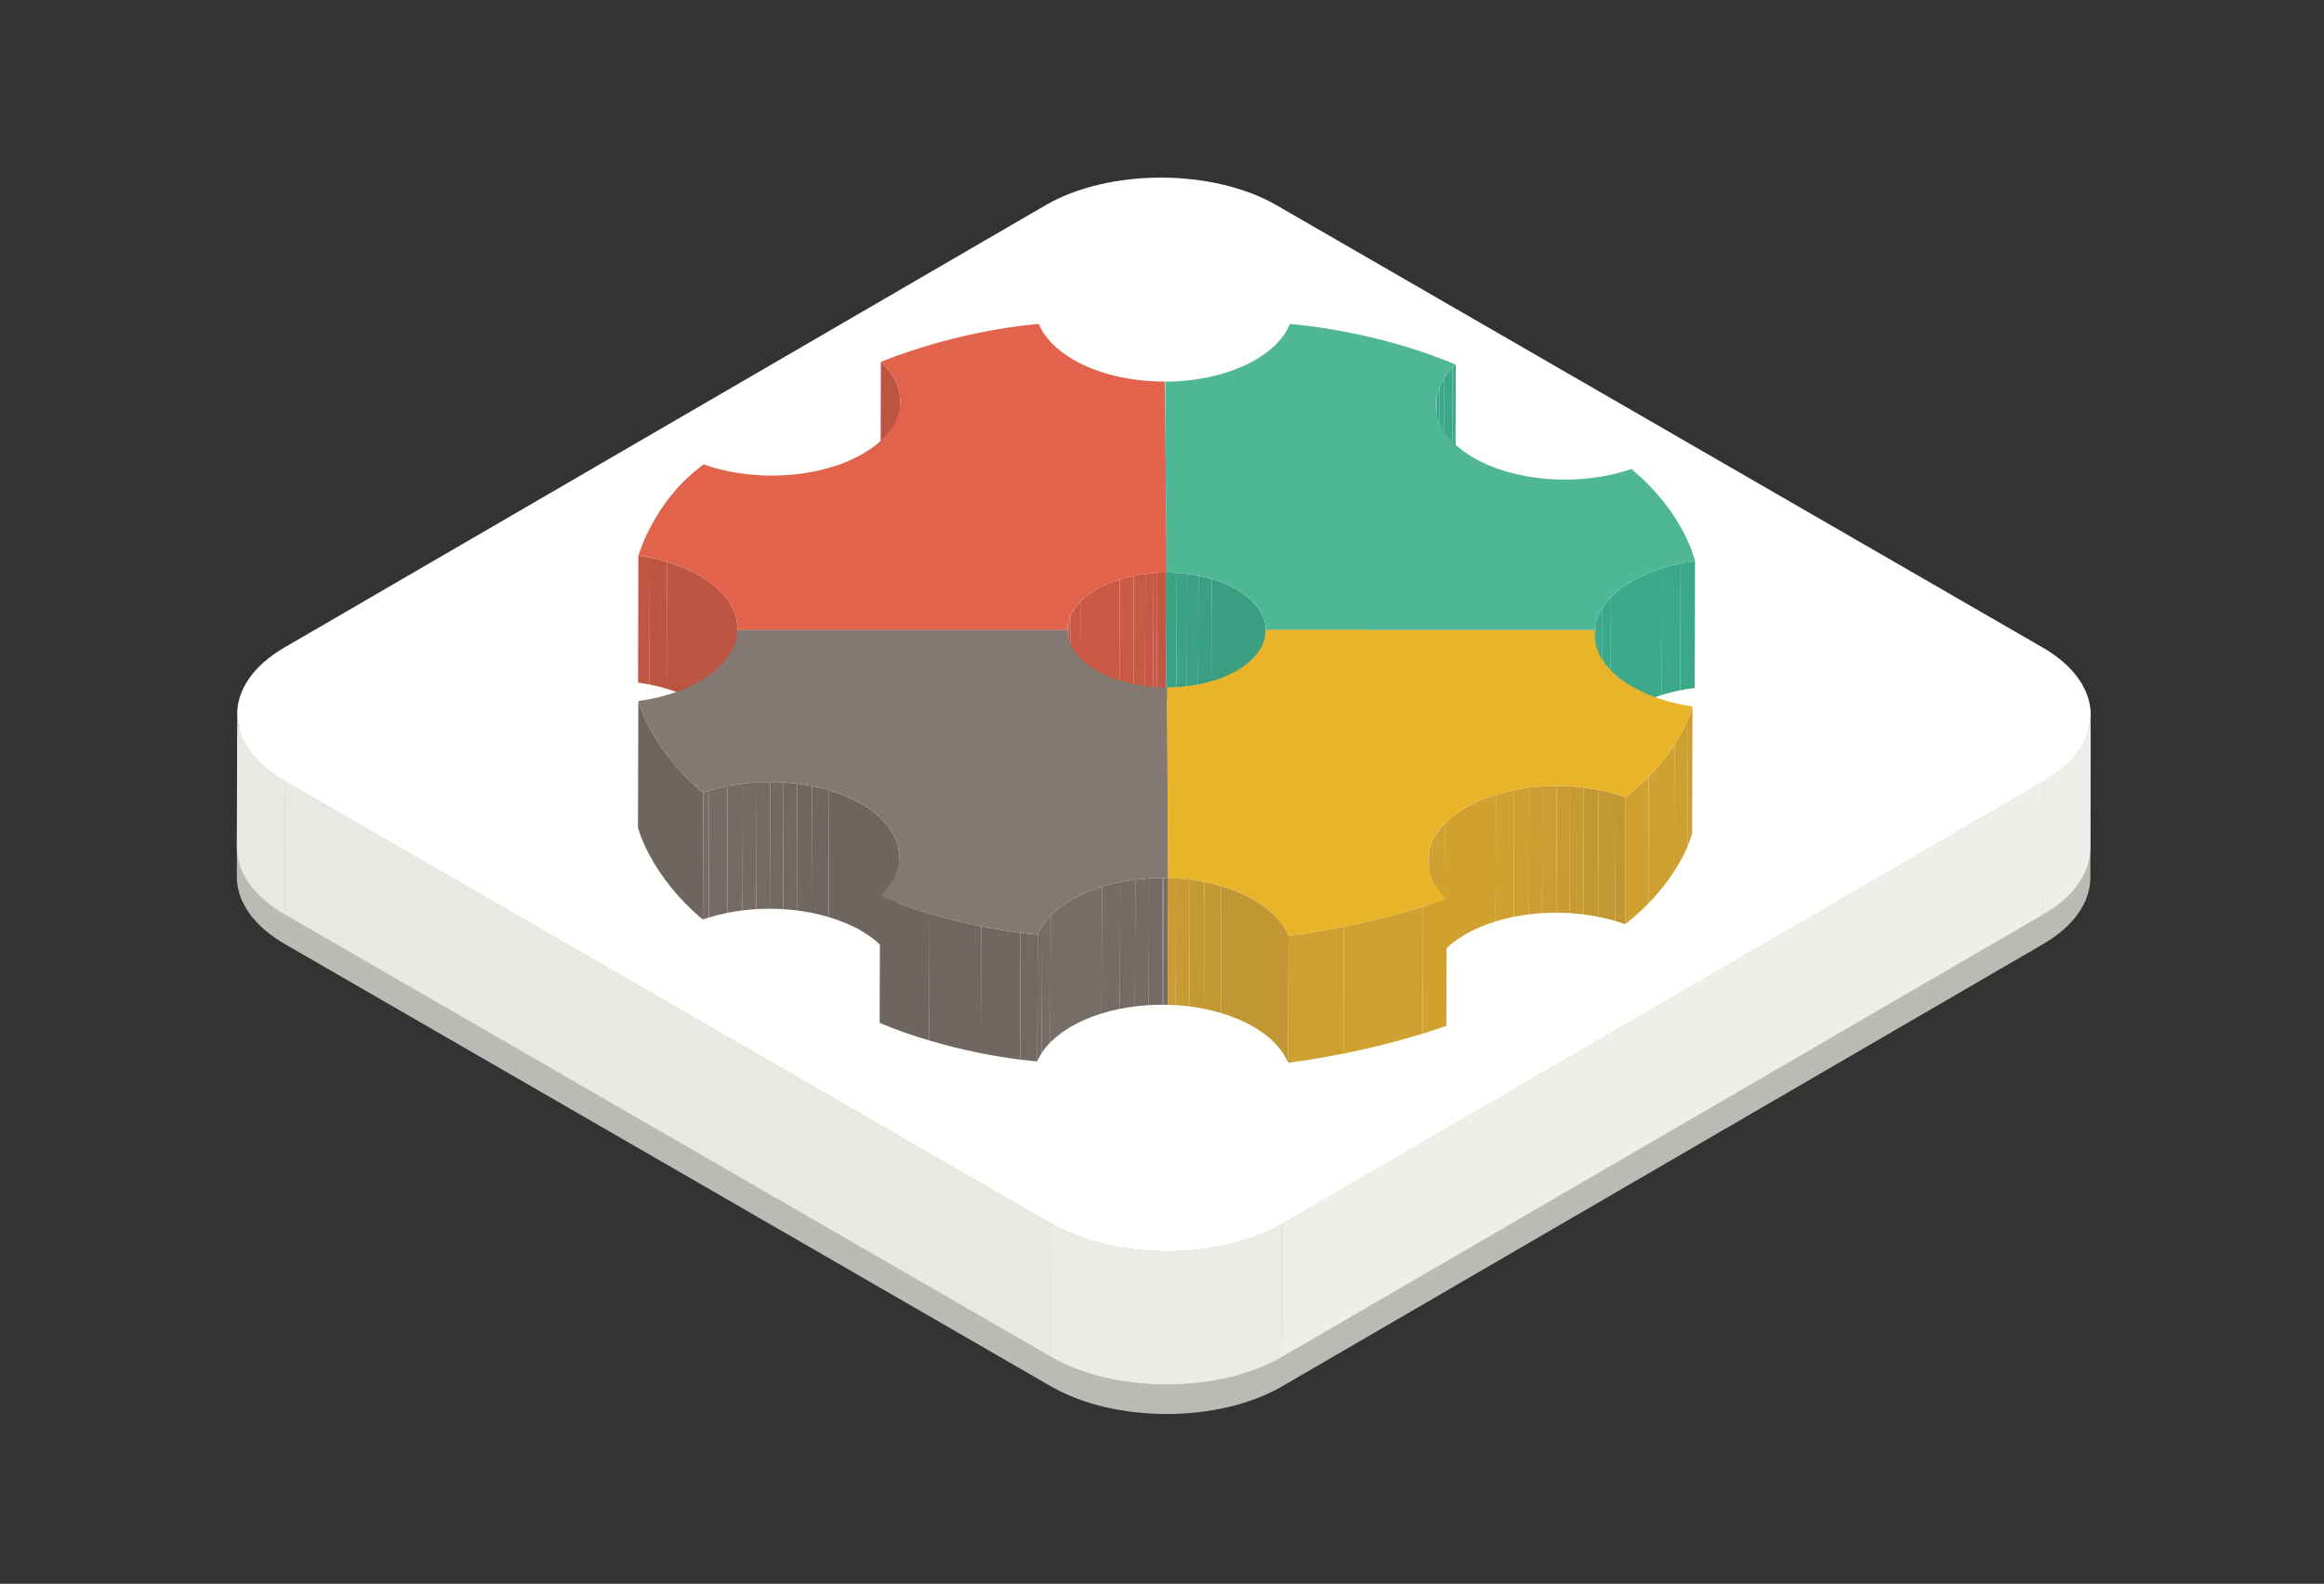 <?xml version="1.0" encoding="UTF-8"?>
<svg width="157px" height="107px" viewBox="0 0 157 107" version="1.1" xmlns="http://www.w3.org/2000/svg" xmlns:xlink="http://www.w3.org/1999/xlink">
    <rect x="0" y="0" width="157" height="107" fill="#333333" stroke="none"/>
    <!-- Generator: Sketch 60.1 (88133) - https://sketch.com -->
    <title>icon6</title>
    <desc>Created with Sketch.</desc>
    <g id="icon6" stroke="none" stroke-width="1" fill="none" fill-rule="evenodd">
        <rect fill="#FFFFFF" opacity="0" x="0" y="0" width="157" height="107"></rect>
        <path d="M78.816,95.525 C75.987,95.525 73.155,94.904 71.002,93.66 L19.244,63.778 C17.078,62.525 15.996,60.876 16,59.225 L16.025,50.263 L16.025,50.231 L16.026,50.246 C16.024,48.613 17.087,46.981 19.219,45.742 L70.632,15.865 C72.77,14.621 75.595,13.999 78.424,13.999 C81.253,13.999 84.085,14.621 86.239,15.865 L137.997,45.746 C140.272,47.06 141.339,48.815 141.22,50.546 L141.24,50.298 L141.216,59.296 C141.21,60.922 140.147,62.548 138.021,63.782 L86.609,93.66 C84.47,94.904 81.644,95.525 78.816,95.525 M139.992,53.251 L139.843,53.398 L139.992,53.251 M140.442,52.685 L140.281,52.888 L140.442,52.685 M140.792,52.1 L140.644,52.348 L140.792,52.1 M141.041,51.503 C141.01,51.597 140.963,51.69 140.925,51.784 C140.963,51.69 141.01,51.597 141.041,51.503 M141.19,50.896 C141.174,50.993 141.144,51.089 141.12,51.184 C141.144,51.089 141.174,50.993 141.19,50.896" id="Fill-9" fill="#BBBBB6"></path>
        <path d="M141.24,48.299 L141.216,57.296 C141.21,58.923 140.147,60.548 138.02,61.782 L138.047,52.788 C140.172,51.551 141.237,49.926 141.24,48.299" id="Fill-146" fill="#EEEEEB"></path>
        <path d="M19.269,52.782 L19.244,61.778 C17.078,60.525 15.996,58.876 16,57.225 L16.025,48.231 C16.02,49.88 17.103,51.53 19.269,52.782" id="Fill-147" fill="#E8E8E5"></path>
        <polyline id="Fill-148" fill="#EEEEEB" points="138.047 52.788 138.02 61.782 86.609 91.66 86.636 82.665 138.047 52.788"></polyline>
        <polyline id="Fill-149" fill="#E8E8E5" points="71.027 82.665 71.002 91.66 19.244 61.778 19.269 52.782 71.027 82.665"></polyline>
        <path d="M137.997,43.746 C142.303,46.233 142.325,50.301 138.047,52.788 L86.636,82.665 C82.356,85.152 75.334,85.152 71.027,82.665 L19.269,52.782 C14.963,50.298 14.94,46.229 19.219,43.742 L70.632,13.865 C74.909,11.378 81.932,11.378 86.239,13.865 L137.997,43.746" id="Fill-150" fill="#FFFFFE"></path>
        <path d="M86.636,82.665 L86.609,91.66 C82.331,94.147 75.308,94.147 71.002,91.66 L71.027,82.665 C75.334,85.152 82.356,85.152 86.636,82.665" id="Fill-151" fill="#EBEBE8"></path>
        <path d="M60.822,27.117 L60.797,35.684 C60.8,34.757 60.361,33.828 59.485,33.009 L59.509,24.441 C60.386,25.258 60.824,26.189 60.822,27.117" id="Fill-152" fill="#BC5442"></path>
        <polyline id="Fill-153" fill="#3CAA8A" points="98.346 24.634 98.323 33.204 98.104 33.414 98.127 24.845 98.346 24.634"></polyline>
        <path d="M98.127,24.845 L98.104,33.414 C97.876,33.644 97.685,33.883 97.525,34.13 L97.549,25.561 C97.709,25.315 97.901,25.077 98.127,24.845" id="Fill-154" fill="#3BA989"></path>
        <path d="M97.549,25.561 L97.525,34.13 C97.4,34.322 97.295,34.52 97.212,34.719 L97.237,26.151 C97.319,25.952 97.424,25.755 97.549,25.561" id="Fill-155" fill="#3BA888"></path>
        <path d="M97.237,26.151 L97.212,34.719 C97.137,34.899 97.08,35.08 97.04,35.262 L97.063,26.695 C97.104,26.512 97.162,26.331 97.237,26.151" id="Fill-156" fill="#3BA686"></path>
        <path d="M97.063,26.695 L97.04,35.262 C97.001,35.438 96.978,35.613 96.97,35.79 L96.994,27.221 C97.002,27.046 97.024,26.87 97.063,26.695" id="Fill-157" fill="#3AA586"></path>
        <polyline id="Fill-158" fill="#3BA385" points="96.994 27.221 96.97 35.79 96.967 35.903 96.992 27.335 96.994 27.221"></polyline>
        <polyline id="Fill-159" fill="#3A9C7F" points="78.793 38.68 78.769 47.249 78.69 34.35 78.714 25.782 78.793 38.68"></polyline>
        <path d="M78.793,38.68 L78.769,47.249 C78.561,47.249 78.359,47.253 78.156,47.263 L78.181,38.696 C78.384,38.683 78.585,38.68 78.793,38.68" id="Fill-160" fill="#C45744"></path>
        <polyline id="Fill-161" fill="#C65845" points="78.181 38.696 78.156 47.263 77.906 47.284 77.931 38.715 78.181 38.696"></polyline>
        <path d="M114.509,37.906 L114.484,46.473 C114.153,46.515 113.83,46.569 113.513,46.632 L113.538,38.064 C113.853,38.002 114.178,37.948 114.509,37.906" id="Fill-162" fill="#3BA888"></path>
        <path d="M113.538,38.064 L113.513,46.632 C113.083,46.718 112.668,46.825 112.27,46.946 L112.294,38.379 C112.691,38.256 113.107,38.151 113.538,38.064" id="Fill-163" fill="#3BA989"></path>
        <path d="M112.294,38.379 L112.27,46.946 C110.819,47.395 109.614,48.075 108.804,48.902 L108.829,40.335 C109.639,39.507 110.843,38.828 112.294,38.379" id="Fill-164" fill="#3CAA8A"></path>
        <path d="M108.829,40.335 L108.804,48.902 C108.585,49.126 108.396,49.361 108.237,49.604 L108.261,41.036 C108.421,40.793 108.61,40.558 108.829,40.335" id="Fill-165" fill="#3BA989"></path>
        <path d="M108.261,41.036 L108.237,49.604 C108.115,49.794 108.01,49.989 107.927,50.189 L107.951,41.622 C108.035,41.422 108.138,41.226 108.261,41.036" id="Fill-166" fill="#3BA888"></path>
        <path d="M107.951,41.622 L107.927,50.189 C107.853,50.366 107.796,50.546 107.755,50.728 L107.78,42.161 C107.82,41.976 107.878,41.797 107.951,41.622" id="Fill-167" fill="#3BA686"></path>
        <path d="M107.78,42.161 L107.755,50.728 C107.727,50.859 107.706,50.992 107.694,51.127 L107.719,42.558 C107.73,42.424 107.751,42.292 107.78,42.161" id="Fill-168" fill="#3AA586"></path>
        <polyline id="Fill-169" fill="#3BA989" points="107.719 42.558 107.694 51.127 85.479 51.124 85.504 42.554 107.719 42.558"></polyline>
        <path d="M85.504,42.554 L85.479,51.124 C85.479,50.96 85.466,50.798 85.424,50.627 C85.223,49.744 84.525,48.971 83.514,48.386 C83.019,48.101 82.448,47.861 81.826,47.676 L81.85,39.108 C82.473,39.293 83.043,39.533 83.538,39.819 C84.55,40.402 85.248,41.176 85.449,42.058 C85.489,42.229 85.503,42.392 85.504,42.554" id="Fill-170" fill="#3A9E81"></path>
        <path d="M81.85,39.108 L81.826,47.676 C81.54,47.591 81.244,47.518 80.938,47.458 L80.962,38.889 C81.269,38.951 81.564,39.023 81.85,39.108" id="Fill-171" fill="#3B9F82"></path>
        <path d="M80.962,38.889 L80.938,47.458 C80.691,47.408 80.437,47.368 80.18,47.336 L80.204,38.767 C80.461,38.799 80.715,38.84 80.962,38.889" id="Fill-172" fill="#3AA183"></path>
        <path d="M80.204,38.767 L80.18,47.336 C79.948,47.305 79.712,47.285 79.474,47.27 L79.499,38.701 C79.736,38.716 79.973,38.738 80.204,38.767" id="Fill-173" fill="#3BA284"></path>
        <path d="M79.499,38.701 L79.474,47.27 C79.246,47.256 79.017,47.249 78.784,47.249 L78.808,38.68 C79.041,38.68 79.271,38.688 79.499,38.701" id="Fill-174" fill="#3BA385"></path>
        <polyline id="Fill-175" fill="#3AA586" points="78.808 38.68 78.784 47.249 78.769 47.249 78.793 38.68 78.808 38.68"></polyline>
        <path d="M98.346,24.634 C96.231,26.564 96.587,29.157 99.465,30.873 L99.552,30.924 C102.446,32.595 106.855,32.852 110.206,31.682 C113.741,34.62 114.47,37.74 114.509,37.906 C110.752,38.385 107.913,40.261 107.719,42.558 L85.504,42.554 C85.503,42.392 85.489,42.229 85.449,42.058 C85.248,41.176 84.55,40.402 83.538,39.819 C82.309,39.109 80.615,38.68 78.793,38.68 L78.714,25.782 C82.829,25.77 86.243,24.112 87.14,21.887 C87.431,21.91 92.95,22.337 98.346,24.634" id="Fill-176" fill="#50B796"></path>
        <path d="M49.819,42.465 L49.794,51.034 C49.798,49.636 48.816,48.37 47.228,47.455 C46.586,47.084 45.845,46.77 45.03,46.528 L45.054,37.961 C45.87,38.203 46.611,38.515 47.252,38.886 C48.839,39.802 49.822,41.068 49.819,42.465" id="Fill-177" fill="#BC5442"></path>
        <path d="M45.054,37.961 L45.03,46.528 C44.661,46.418 44.274,46.322 43.876,46.243 L43.899,37.676 C44.299,37.755 44.684,37.85 45.054,37.961" id="Fill-178" fill="#BE5442"></path>
        <path d="M43.899,37.676 L43.876,46.243 C43.623,46.193 43.366,46.15 43.104,46.113 L43.128,37.546 C43.39,37.582 43.648,37.626 43.899,37.676" id="Fill-179" fill="#C05542"></path>
        <path d="M77.931,38.715 L77.906,47.284 C77.719,47.297 77.535,47.315 77.355,47.338 L77.378,38.769 C77.56,38.748 77.743,38.729 77.931,38.715" id="Fill-180" fill="#C65845"></path>
        <path d="M77.378,38.769 L77.355,47.338 C77.084,47.372 76.82,47.414 76.565,47.465 L76.589,38.897 C76.844,38.846 77.108,38.803 77.378,38.769" id="Fill-181" fill="#C85945"></path>
        <path d="M76.589,38.897 L76.565,47.465 C76.236,47.532 75.918,47.612 75.617,47.705 L75.642,39.137 C75.943,39.044 76.259,38.964 76.589,38.897" id="Fill-182" fill="#CA5A45"></path>
        <path d="M75.642,39.137 L75.617,47.705 C74.496,48.052 73.577,48.576 72.96,49.205 L72.985,40.637 C73.602,40.007 74.519,39.483 75.642,39.137" id="Fill-183" fill="#CB5945"></path>
        <path d="M72.985,40.637 L72.96,49.205 C72.788,49.381 72.639,49.564 72.516,49.755 L72.541,41.186 C72.664,40.995 72.812,40.812 72.985,40.637" id="Fill-184" fill="#CA5A45"></path>
        <path d="M72.541,41.186 L72.516,49.755 C72.423,49.898 72.344,50.048 72.28,50.2 L72.305,41.632 C72.368,41.479 72.446,41.332 72.541,41.186" id="Fill-185" fill="#C85945"></path>
        <path d="M72.305,41.632 L72.28,50.2 C72.224,50.334 72.179,50.471 72.149,50.61 L72.173,42.043 C72.204,41.903 72.248,41.766 72.305,41.632" id="Fill-186" fill="#C65845"></path>
        <path d="M72.173,42.043 L72.149,50.61 C72.12,50.74 72.103,50.873 72.097,51.006 L72.121,42.437 C72.126,42.304 72.144,42.173 72.173,42.043" id="Fill-187" fill="#C45744"></path>
        <polyline id="Fill-188" fill="#C25743" points="72.121 42.437 72.097 51.006 72.095 51.127 72.119 42.558 72.121 42.437"></polyline>
        <path d="M78.681,25.778 L78.793,38.68 C78.499,38.68 78.218,38.688 77.931,38.715 C74.554,38.967 72.095,40.637 72.119,42.558 L49.819,42.558 L49.819,42.465 C49.822,41.068 48.839,39.802 47.252,38.886 C46.134,38.24 44.714,37.768 43.128,37.546 C43.184,37.354 44.251,33.736 47.541,31.374 C50.907,32.582 55.366,32.345 58.281,30.66 C61.193,28.975 61.6,26.39 59.509,24.441 C65.102,22.233 69.924,21.905 70.177,21.887 C70.562,22.819 71.388,23.651 72.52,24.304 C74.1,25.216 76.275,25.78 78.681,25.778" id="Fill-189" fill="#E1634C"></path>
        <polyline id="Fill-190" fill="#C95945" points="72.119 42.558 72.095 51.127 49.794 51.127 49.819 42.558 72.119 42.558"></polyline>
        <polyline id="Fill-191" fill="#BB5442" points="49.819 42.558 49.794 51.127 49.794 51.034 49.819 42.465 49.819 42.558"></polyline>
        <polyline id="Fill-192" fill="#C99B32" points="107.719 42.558 107.694 51.127 107.683 51.336 107.706 42.767 107.719 42.558"></polyline>
        <path d="M47.506,53.551 L47.481,62.119 C47.319,61.989 44.23,59.538 43.099,55.926 L43.123,47.359 C44.254,50.97 47.344,53.422 47.506,53.551" id="Fill-193" fill="#6E6560"></path>
        <path d="M114.336,47.724 L114.312,56.292 C114.299,56.34 114.223,56.655 114.016,57.153 L114.04,48.585 C114.247,48.087 114.324,47.772 114.336,47.724" id="Fill-194" fill="#CC9D31"></path>
        <path d="M114.04,48.585 L114.016,57.153 C113.83,57.598 113.539,58.192 113.098,58.873 L113.123,50.305 C113.564,49.625 113.854,49.031 114.04,48.585" id="Fill-195" fill="#CE9F31"></path>
        <path d="M113.123,50.305 L113.098,58.873 C112.672,59.531 112.105,60.269 111.354,61.037 L111.378,52.469 C112.129,51.702 112.697,50.963 113.123,50.305" id="Fill-196" fill="#CFA130"></path>
        <path d="M111.378,52.469 L111.354,61.037 C110.903,61.499 110.385,61.97 109.792,62.439 L109.815,53.872 C110.41,53.402 110.927,52.93 111.378,52.469" id="Fill-197" fill="#D1A130"></path>
        <path d="M60.749,57.887 L60.726,66.456 C60.729,65.168 59.887,63.88 58.196,62.889 C57.525,62.503 56.777,62.19 55.983,61.954 L56.008,53.386 C56.802,53.623 57.548,53.935 58.219,54.322 C59.911,55.312 60.753,56.6 60.749,57.887" id="Fill-198" fill="#6E6560"></path>
        <path d="M56.008,53.386 L55.983,61.954 C55.605,61.841 55.218,61.746 54.822,61.668 L54.847,53.1 C55.242,53.178 55.63,53.273 56.008,53.386" id="Fill-199" fill="#706661"></path>
        <path d="M54.847,53.1 L54.822,61.668 C54.497,61.603 54.166,61.549 53.831,61.507 L53.855,52.94 C54.189,52.981 54.521,53.035 54.847,53.1" id="Fill-200" fill="#716762"></path>
        <path d="M53.855,52.94 L53.831,61.507 C53.524,61.469 53.214,61.441 52.904,61.422 L52.928,52.854 C53.239,52.873 53.548,52.901 53.855,52.94" id="Fill-201" fill="#726862"></path>
        <path d="M52.928,52.854 L52.904,61.422 C52.604,61.403 52.304,61.393 52.003,61.393 L52.028,52.826 C52.328,52.826 52.629,52.836 52.928,52.854" id="Fill-202" fill="#726963"></path>
        <path d="M52.028,52.826 L52.003,61.393 C51.701,61.393 51.397,61.402 51.095,61.42 L51.12,52.851 C51.421,52.835 51.724,52.825 52.028,52.826" id="Fill-203" fill="#736A64"></path>
        <path d="M51.12,52.851 L51.095,61.42 C50.781,61.438 50.468,61.466 50.158,61.506 L50.182,52.937 C50.491,52.899 50.806,52.87 51.12,52.851" id="Fill-204" fill="#746B65"></path>
        <path d="M50.182,52.937 L50.158,61.506 C49.81,61.548 49.467,61.603 49.129,61.671 L49.153,53.103 C49.492,53.036 49.835,52.98 50.182,52.937" id="Fill-205" fill="#756B66"></path>
        <path d="M49.153,53.103 L49.129,61.671 C48.703,61.757 48.285,61.862 47.882,61.987 L47.907,53.419 C48.31,53.295 48.727,53.188 49.153,53.103" id="Fill-206" fill="#766C67"></path>
        <path d="M47.907,53.419 L47.882,61.987 C47.747,62.028 47.613,62.072 47.481,62.119 L47.506,53.551 C47.638,53.505 47.772,53.461 47.907,53.419" id="Fill-207" fill="#776D68"></path>
        <path d="M109.815,53.872 L109.792,62.439 C109.574,62.361 109.351,62.287 109.124,62.219 L109.149,53.651 C109.375,53.719 109.597,53.792 109.815,53.872" id="Fill-208" fill="#C19633"></path>
        <path d="M109.149,53.651 L109.124,62.219 C108.749,62.108 108.363,62.012 107.968,61.934 L107.993,53.366 C108.386,53.445 108.772,53.54 109.149,53.651" id="Fill-209" fill="#C39733"></path>
        <path d="M107.993,53.366 L107.968,61.934 C107.641,61.869 107.308,61.816 106.972,61.773 L106.996,53.207 C107.332,53.248 107.664,53.301 107.993,53.366" id="Fill-210" fill="#C49832"></path>
        <path d="M106.996,53.207 L106.972,61.773 C106.666,61.736 106.355,61.707 106.043,61.688 L106.068,53.12 C106.379,53.138 106.688,53.167 106.996,53.207" id="Fill-211" fill="#C79A32"></path>
        <path d="M106.068,53.12 L106.043,61.688 C105.743,61.669 105.442,61.66 105.141,61.66 L105.165,53.09 C105.466,53.092 105.768,53.101 106.068,53.12" id="Fill-212" fill="#C99B32"></path>
        <path d="M105.165,53.09 L105.141,61.66 C104.838,61.659 104.536,61.668 104.235,61.685 L104.259,53.118 C104.56,53.099 104.863,53.09 105.165,53.09" id="Fill-213" fill="#CA9C31"></path>
        <path d="M104.259,53.118 L104.235,61.685 C103.918,61.704 103.604,61.733 103.293,61.772 L103.317,53.203 C103.629,53.165 103.943,53.136 104.259,53.118" id="Fill-214" fill="#CC9D31"></path>
        <path d="M103.317,53.203 L103.293,61.772 C102.947,61.813 102.604,61.869 102.268,61.937 L102.292,53.369 C102.629,53.301 102.972,53.246 103.317,53.203" id="Fill-215" fill="#CE9F31"></path>
        <path d="M102.292,53.369 L102.268,61.937 C101.847,62.021 101.435,62.125 101.036,62.249 L101.061,53.68 C101.458,53.557 101.872,53.454 102.292,53.369" id="Fill-216" fill="#CFA130"></path>
        <path d="M101.061,53.68 L101.036,62.249 C100.322,62.468 99.652,62.751 99.046,63.094 C98.456,63.431 97.966,63.805 97.577,64.203 L97.602,55.634 C97.99,55.237 98.48,54.864 99.071,54.527 C99.677,54.183 100.347,53.901 101.061,53.68" id="Fill-217" fill="#D1A130"></path>
        <path d="M97.602,55.634 L97.577,64.203 C97.353,64.43 97.164,64.667 97.008,64.907 L97.032,56.339 C97.189,56.097 97.378,55.863 97.602,55.634" id="Fill-218" fill="#CFA130"></path>
        <path d="M97.032,56.339 L97.008,64.907 C96.882,65.1 96.778,65.297 96.695,65.497 L96.719,56.928 C96.803,56.73 96.906,56.533 97.032,56.339" id="Fill-219" fill="#CE9F31"></path>
        <path d="M96.719,56.928 L96.695,65.497 C96.62,65.676 96.562,65.857 96.522,66.04 L96.547,57.47 C96.587,57.289 96.645,57.109 96.719,56.928" id="Fill-220" fill="#CC9D31"></path>
        <path d="M96.547,57.47 L96.522,66.04 C96.484,66.214 96.461,66.388 96.454,66.564 L96.478,57.996 C96.485,57.82 96.508,57.645 96.547,57.47" id="Fill-221" fill="#CA9C31"></path>
        <polyline id="Fill-222" fill="#C99B32" points="96.478 57.996 96.454 66.564 96.452 66.676 96.475 58.109 96.478 57.996"></polyline>
        <polyline id="Fill-223" fill="#BF9433" points="78.909 59.317 78.886 67.884 78.813 55.006 78.837 46.437 78.909 59.317"></polyline>
        <polyline id="Fill-224" fill="#766C66" points="78.909 59.317 78.886 67.884 78.571 67.88 78.595 59.312 78.909 59.317"></polyline>
        <path d="M78.837,46.437 L78.909,59.317 L78.595,59.312 C74.48,59.293 71.033,60.924 70.096,63.139 C64.092,62.587 59.684,60.635 59.452,60.533 C61.522,58.591 61.119,56.019 58.219,54.322 C55.276,52.622 50.854,52.379 47.506,53.551 C47.344,53.422 44.254,50.97 43.123,47.359 C46.907,46.848 49.732,44.903 49.819,42.558 L72.119,42.558 C72.12,42.721 72.135,42.892 72.169,43.058 C72.374,43.939 73.074,44.714 74.086,45.299 C75.318,46.009 77.012,46.44 78.837,46.437" id="Fill-225" fill="#847872"></path>
        <polyline id="Fill-226" fill="#726963" points="78.595 59.312 78.571 67.88 78.519 67.88 78.542 59.312 78.595 59.312"></polyline>
        <path d="M78.542,59.312 L78.519,67.88 C78.21,67.879 77.905,67.888 77.604,67.906 L77.628,59.338 C77.93,59.32 78.234,59.311 78.542,59.312" id="Fill-227" fill="#736A64"></path>
        <path d="M77.628,59.338 L77.604,67.906 C77.287,67.925 76.975,67.954 76.669,67.991 L76.694,59.424 C76.999,59.385 77.312,59.356 77.628,59.338" id="Fill-228" fill="#746B65"></path>
        <path d="M76.694,59.424 L76.669,67.991 C76.324,68.034 75.986,68.09 75.657,68.156 L75.68,59.588 C76.009,59.52 76.347,59.466 76.694,59.424" id="Fill-229" fill="#756B66"></path>
        <path d="M75.68,59.588 L75.657,68.156 C75.225,68.241 74.809,68.346 74.412,68.47 L74.436,59.901 C74.833,59.78 75.249,59.674 75.68,59.588" id="Fill-230" fill="#766C67"></path>
        <path d="M74.436,59.901 L74.412,68.47 C72.963,68.918 71.762,69.598 70.951,70.424 L70.976,61.857 C71.787,61.03 72.988,60.349 74.436,59.901" id="Fill-231" fill="#776D68"></path>
        <path d="M70.976,61.857 L70.951,70.424 C70.73,70.651 70.538,70.888 70.377,71.134 L70.402,62.567 C70.562,62.321 70.754,62.084 70.976,61.857" id="Fill-232" fill="#766C67"></path>
        <path d="M70.402,62.567 L70.377,71.134 C70.256,71.321 70.154,71.513 70.071,71.708 L70.096,63.139 C70.178,62.944 70.28,62.753 70.402,62.567" id="Fill-233" fill="#756B66"></path>
        <path d="M70.096,63.139 L70.071,71.708 C69.677,71.673 69.291,71.63 68.912,71.583 L68.936,63.014 C69.316,63.062 69.702,63.104 70.096,63.139" id="Fill-234" fill="#726862"></path>
        <path d="M68.936,63.014 L68.912,71.583 C67.975,71.465 67.084,71.317 66.251,71.151 L66.274,62.582 C67.108,62.749 67.999,62.896 68.936,63.014" id="Fill-235" fill="#716762"></path>
        <path d="M66.274,62.582 L66.251,71.151 C64.936,70.889 63.763,70.587 62.775,70.292 L62.8,61.724 C63.787,62.018 64.96,62.322 66.274,62.582" id="Fill-236" fill="#706661"></path>
        <path d="M62.8,61.724 L62.775,70.292 C60.782,69.7 59.547,69.154 59.427,69.1 L59.452,60.533 C59.572,60.585 60.807,61.132 62.8,61.724" id="Fill-237" fill="#6E6560"></path>
        <path d="M107.719,42.558 L107.706,42.767 C107.683,44.181 108.668,45.465 110.273,46.391 C111.377,47.029 112.773,47.498 114.336,47.724 C114.296,47.882 113.552,50.916 109.815,53.872 C106.465,52.647 102.003,52.861 99.071,54.527 C96.136,56.201 95.69,58.778 97.734,60.738 C95.932,61.365 94.016,61.904 92.024,62.345 C90.414,62.706 88.751,63.005 87.04,63.229 C86.661,62.288 85.83,61.447 84.688,60.788 C83.193,59.924 81.163,59.373 78.909,59.317 L78.837,46.437 C79.119,46.436 79.405,46.426 79.693,46.406 C83.07,46.154 85.522,44.48 85.504,42.554 L107.719,42.558" id="Fill-238" fill="#EAB42A"></path>
        <path d="M87.04,63.229 L87.015,71.798 C86.636,70.856 85.806,70.015 84.665,69.356 C84.025,68.987 83.288,68.674 82.477,68.433 L82.501,59.865 C83.312,60.107 84.05,60.419 84.688,60.788 C85.83,61.447 86.661,62.288 87.04,63.229" id="Fill-239" fill="#C19633"></path>
        <path d="M82.501,59.865 L82.477,68.433 C82.109,68.325 81.726,68.23 81.33,68.151 L81.354,59.583 C81.75,59.662 82.133,59.757 82.501,59.865" id="Fill-240" fill="#C39733"></path>
        <path d="M81.354,59.583 L81.33,68.151 C81.01,68.088 80.682,68.035 80.347,67.993 L80.371,59.424 C80.706,59.466 81.035,59.519 81.354,59.583" id="Fill-241" fill="#C49832"></path>
        <path d="M80.371,59.424 L80.347,67.993 C80.044,67.955 79.738,67.926 79.426,67.907 L79.45,59.339 C79.762,59.359 80.069,59.387 80.371,59.424" id="Fill-242" fill="#C79A32"></path>
        <path d="M79.45,59.339 L79.426,67.907 C79.247,67.896 79.067,67.888 78.886,67.884 L78.909,59.317 C79.092,59.32 79.272,59.329 79.45,59.339" id="Fill-243" fill="#C99B32"></path>
        <path d="M97.734,60.738 L97.71,69.305 C97.187,69.487 96.657,69.663 96.116,69.829 L96.14,61.26 C96.68,61.094 97.212,60.92 97.734,60.738" id="Fill-244" fill="#D1A130"></path>
        <path d="M96.14,61.26 L96.116,69.829 C94.791,70.237 93.414,70.6 92,70.915 C91.588,71.006 91.174,71.094 90.757,71.176 L90.782,62.609 C91.199,62.526 91.613,62.437 92.024,62.345 C93.439,62.032 94.816,61.669 96.14,61.26" id="Fill-245" fill="#CFA130"></path>
        <path d="M90.782,62.609 L90.757,71.176 C89.537,71.421 88.29,71.63 87.015,71.798 L87.04,63.229 C88.313,63.062 89.562,62.853 90.782,62.609" id="Fill-246" fill="#CE9F31"></path>
    </g>
</svg>